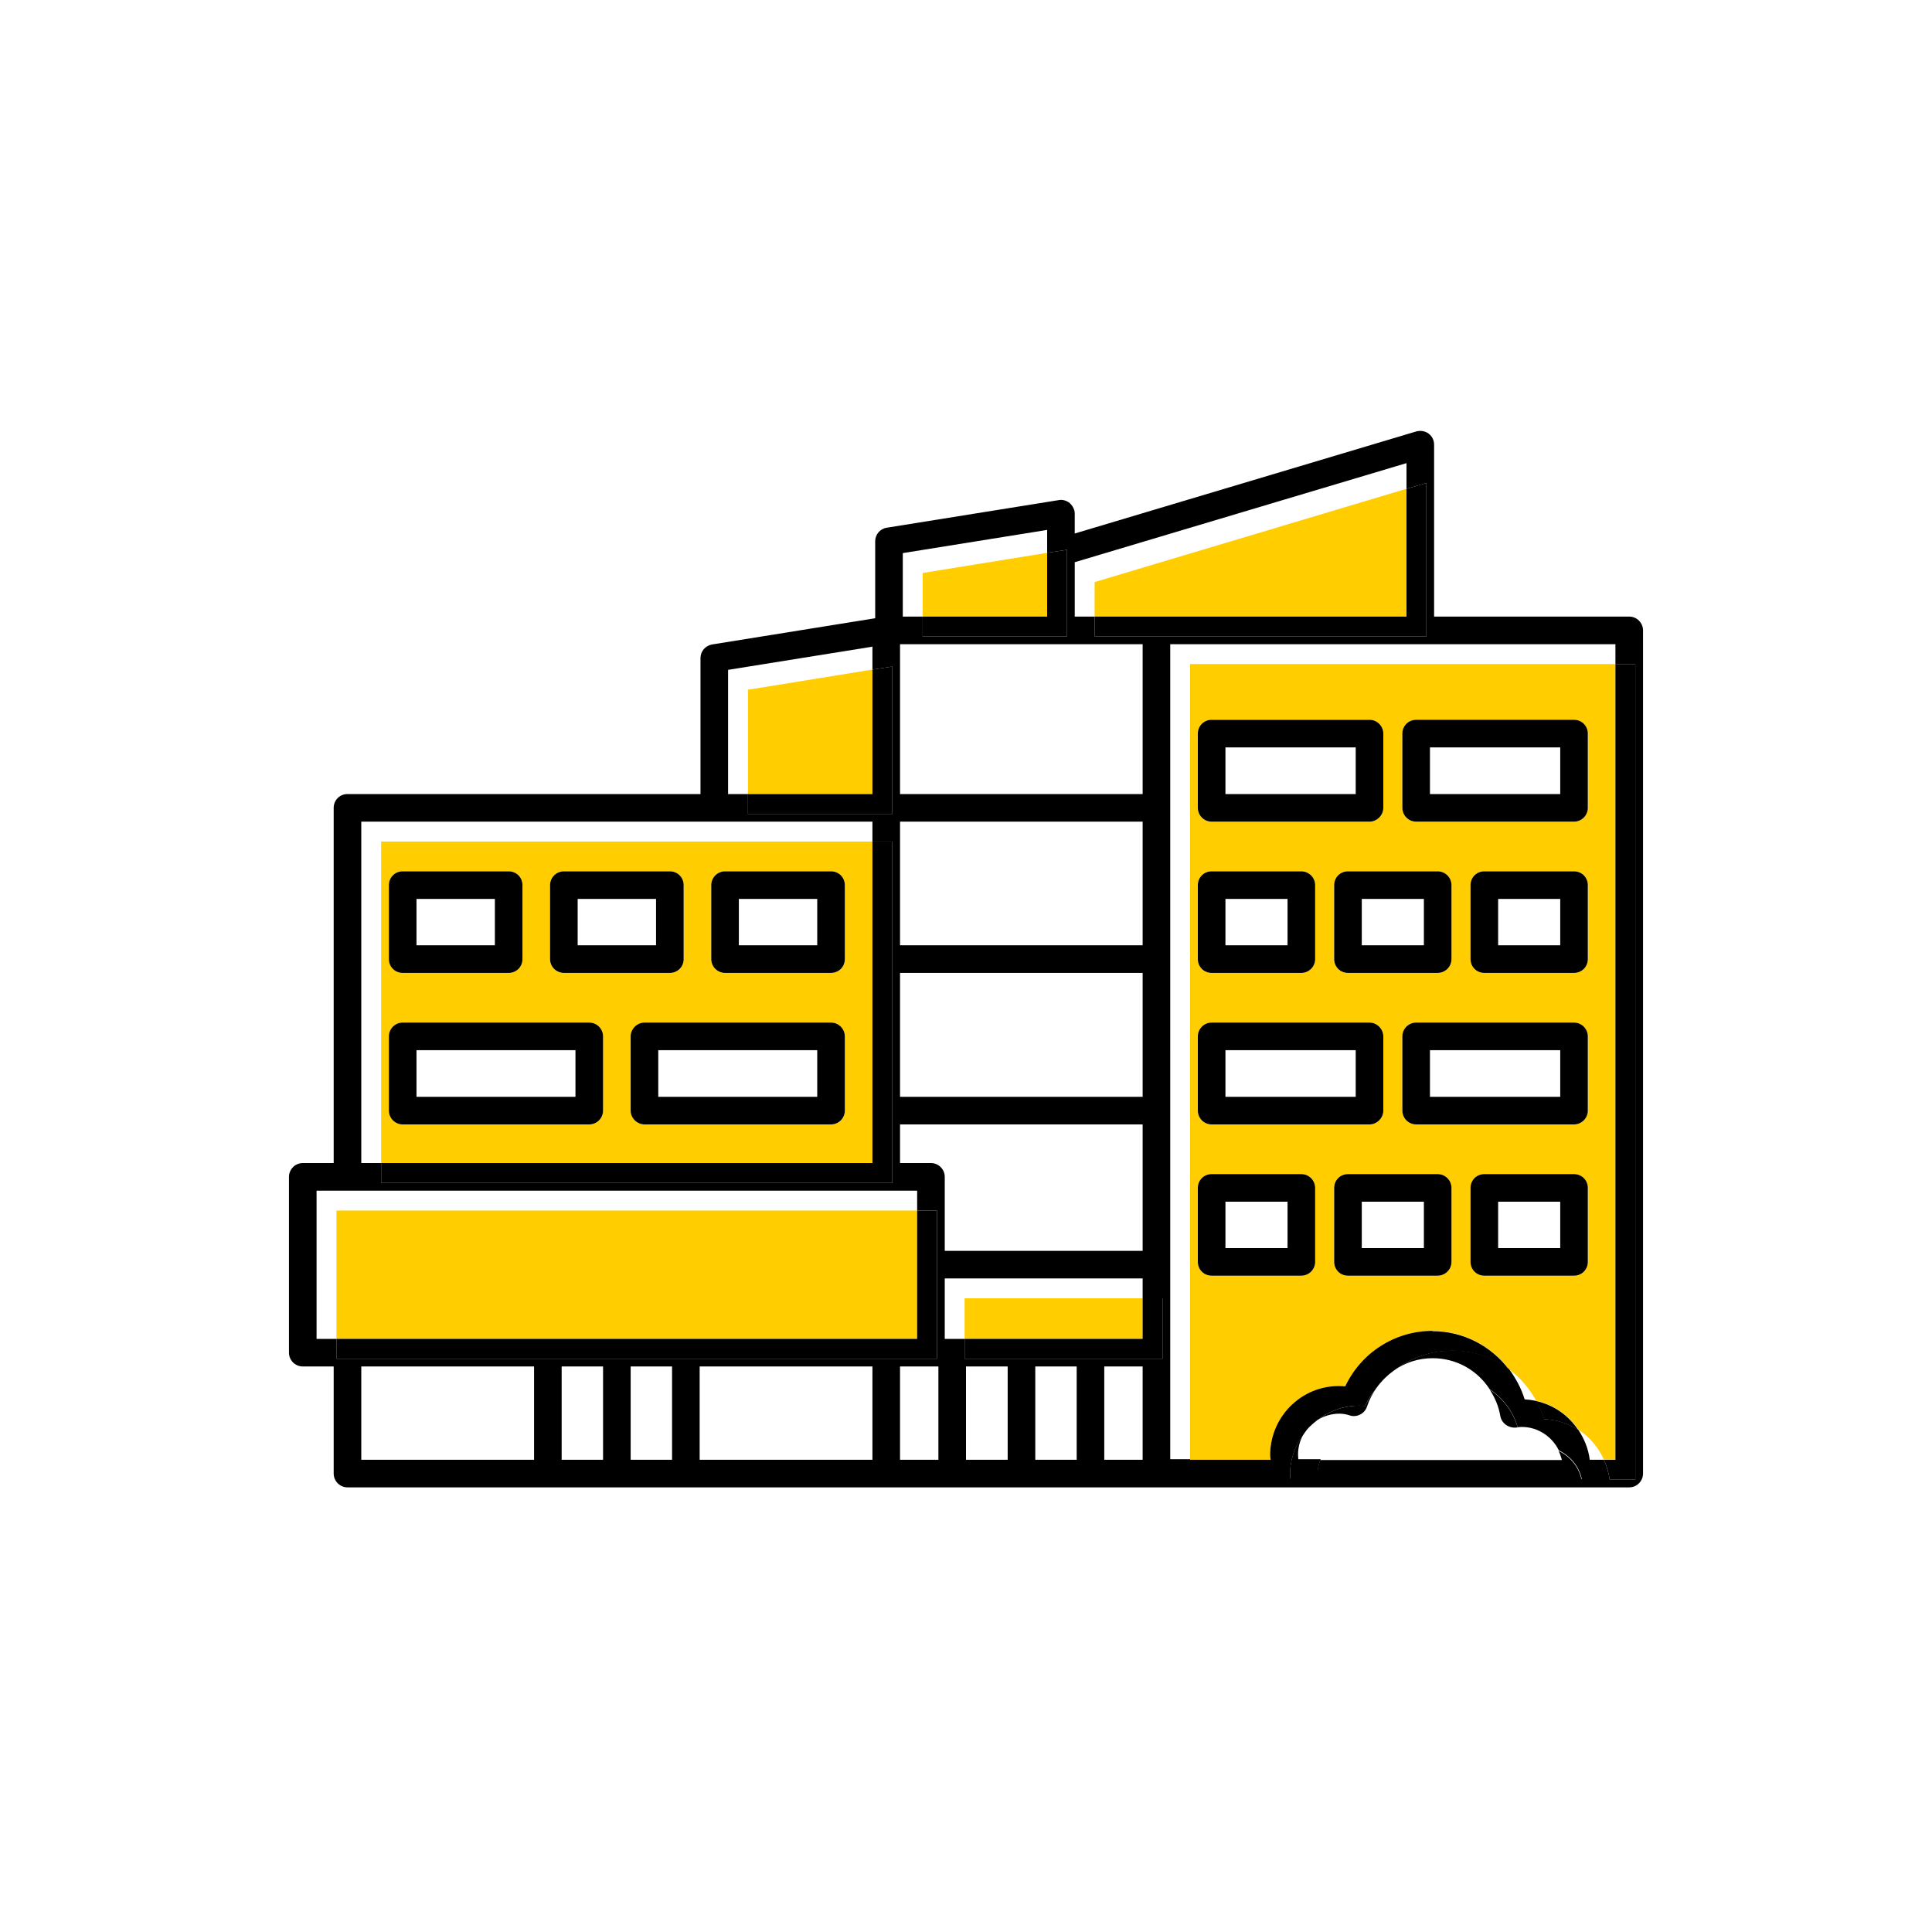 <?xml version="1.0" encoding="UTF-8"?><svg width="70" height="70" xmlns="http://www.w3.org/2000/svg" viewBox="-10 -10 70 70"><rect x="-10" y="-10" width="70" height="70" fill="white"/><g id="uuid-85a17641-6388-4b82-9728-d8411dd6ac48"><rect x="24.95" y="37.04" width="6.45" height="1.47" fill="#ffcd00"/><path d="M42.18,14.06h-9.06v28.83h2.92c0-.06-.02-.11-.02-.17,0-1.45,1.24-2.63,2.72-2.49.57-1.21,1.79-2.01,3.16-2.01,1.12,0,2.13.54,2.77,1.39.41.3.74.69.99,1.14.64.14,1.18.53,1.53,1.05.4.26.72.64.92,1.08h.42V14.06h-6.35ZM33.4,16.58c0-.28.22-.5.5-.5h5.72c.27,0,.5.22.5.5v2.69c0,.27-.23.5-.5.5h-5.72c-.28,0-.5-.23-.5-.5v-2.69ZM42.09,21.57c.27,0,.5.22.5.5v2.68c0,.28-.23.5-.5.5h-3.25c-.28,0-.5-.22-.5-.5v-2.68c0-.28.22-.5.5-.5h3.25ZM33.4,22.07c0-.28.22-.5.5-.5h3.25c.27,0,.5.22.5.5v2.68c0,.28-.23.5-.5.5h-3.25c-.28,0-.5-.22-.5-.5v-2.68ZM33.4,27.55c0-.27.22-.5.5-.5h5.72c.27,0,.5.23.5.5v2.69c0,.27-.23.5-.5.5h-5.72c-.28,0-.5-.23-.5-.5v-2.69ZM37.65,35.72c0,.28-.23.5-.5.5h-3.25c-.28,0-.5-.22-.5-.5v-2.68c0-.28.22-.5.5-.5h3.25c.27,0,.5.22.5.5v2.68ZM42.59,35.72c0,.28-.23.5-.5.5h-3.25c-.28,0-.5-.22-.5-.5v-2.68c0-.28.22-.5.5-.5h3.25c.27,0,.5.22.5.5v2.68ZM47.53,35.72c0,.28-.22.5-.5.5h-3.25c-.28,0-.5-.22-.5-.5v-2.68c0-.28.22-.5.5-.5h3.25c.28,0,.5.22.5.5v2.68ZM47.53,30.24c0,.27-.22.5-.5.5h-5.72c-.28,0-.5-.23-.5-.5v-2.69c0-.27.22-.5.5-.5h5.72c.28,0,.5.23.5.5v2.69ZM47.53,24.75c0,.28-.22.5-.5.5h-3.25c-.28,0-.5-.22-.5-.5v-2.68c0-.28.22-.5.5-.5h3.25c.28,0,.5.22.5.5v2.68ZM47.53,19.27c0,.27-.22.5-.5.5h-5.72c-.28,0-.5-.23-.5-.5v-2.69c0-.28.22-.5.5-.5h5.72c.28,0,.5.22.5.5v2.69Z" fill="#ffcd00" stroke-width="0"/><polygon points="40.96 7.71 29.66 11.09 29.66 12.34 31.9 12.34 40.96 12.34 40.96 7.71" fill="#ffcd00"/><polygon points="27.94 10.03 23.43 10.76 23.43 12.34 27.94 12.34 27.94 10.03" fill="#ffcd00"/><polygon points="21.61 14.26 17.1 14.99 17.1 18.77 21.61 18.77 21.61 14.26" fill="#ffcd00"/><path d="M21.61,20.49H3.81v11.65h17.8v-11.65ZM9.93,22.07c0-.28.23-.5.5-.5h3.84c.28,0,.5.22.5.5v2.68c0,.28-.22.5-.5.5h-3.84c-.27,0-.5-.22-.5-.5v-2.68ZM4.09,22.07c0-.28.22-.5.5-.5h3.84c.28,0,.5.22.5.5v2.68c0,.28-.22.5-.5.5h-3.84c-.28,0-.5-.22-.5-.5v-2.68ZM11.85,30.24c0,.27-.22.5-.5.5h-6.76c-.28,0-.5-.23-.5-.5v-2.69c0-.27.22-.5.5-.5h6.76c.28,0,.5.23.5.5v2.69ZM20.61,30.24c0,.27-.22.5-.5.5h-6.76c-.27,0-.5-.23-.5-.5v-2.69c0-.27.23-.5.5-.5h6.76c.28,0,.5.23.5.5v2.69ZM20.61,24.75c0,.28-.22.5-.5.5h-3.84c-.27,0-.5-.22-.5-.5v-2.68c0-.28.23-.5.5-.5h3.84c.28,0,.5.22.5.5v2.68Z" fill="#ffcd00" stroke-width="0"/><polygon points="3.81 33.86 2.81 33.86 2.19 33.86 2.19 38.51 3.09 38.51 21.61 38.51 22.61 38.51 23.23 38.51 23.23 36.32 23.23 35.32 23.23 33.86 22.33 33.86 3.81 33.86" fill="#ffcd00"/></g><g id="uuid-f2ec5ff2-0f0e-4958-942c-1f7a63cc58ff"><path d="M47.03,21.57h-3.25c-.28,0-.5.22-.5.5v2.68c0,.28.22.5.5.5h3.25c.28,0,.5-.22.5-.5v-2.68c0-.28-.22-.5-.5-.5ZM46.53,24.25h-2.25v-1.68h2.25v1.68Z" stroke-width="0"/><path d="M47.03,32.54h-3.25c-.28,0-.5.22-.5.5v2.68c0,.28.22.5.5.5h3.25c.28,0,.5-.22.5-.5v-2.68c0-.28-.22-.5-.5-.5ZM46.53,35.22h-2.25v-1.68h2.25v1.68Z" stroke-width="0"/><path d="M47.03,16.08h-5.72c-.28,0-.5.22-.5.5v2.69c0,.27.22.5.5.5h5.72c.28,0,.5-.23.5-.5v-2.69c0-.28-.22-.5-.5-.5ZM46.53,18.77h-4.72v-1.69h4.72v1.69Z" stroke-width="0"/><path d="M47.03,27.05h-5.72c-.28,0-.5.23-.5.5v2.69c0,.27.22.5.5.5h5.72c.28,0,.5-.23.5-.5v-2.69c0-.27-.22-.5-.5-.5ZM46.53,29.74h-4.72v-1.69h4.72v1.69Z" stroke-width="0"/><path d="M38.34,22.07v2.68c0,.28.22.5.5.5h3.25c.27,0,.5-.22.5-.5v-2.68c0-.28-.23-.5-.5-.5h-3.25c-.28,0-.5.22-.5.5ZM39.34,22.57h2.25v1.68h-2.25v-1.68Z" stroke-width="0"/><path d="M42.09,32.54h-3.25c-.28,0-.5.22-.5.5v2.68c0,.28.22.5.5.5h3.25c.27,0,.5-.22.5-.5v-2.68c0-.28-.23-.5-.5-.5ZM41.59,35.22h-2.25v-1.68h2.25v1.68Z" stroke-width="0"/><path d="M37.15,32.54h-3.25c-.28,0-.5.22-.5.5v2.68c0,.28.22.5.5.5h3.25c.27,0,.5-.22.5-.5v-2.68c0-.28-.23-.5-.5-.5ZM36.65,35.22h-2.25v-1.68h2.25v1.68Z" stroke-width="0"/><path d="M33.9,19.77h5.72c.27,0,.5-.23.5-.5v-2.69c0-.28-.23-.5-.5-.5h-5.72c-.28,0-.5.22-.5.5v2.69c0,.27.22.5.5.5ZM34.4,17.08h4.72v1.69h-4.72v-1.69Z" stroke-width="0"/><path d="M33.9,25.25h3.25c.27,0,.5-.22.5-.5v-2.68c0-.28-.23-.5-.5-.5h-3.25c-.28,0-.5.22-.5.5v2.68c0,.28.22.5.5.5ZM34.4,22.57h2.25v1.68h-2.25v-1.68Z" stroke-width="0"/><path d="M33.9,30.74h5.72c.27,0,.5-.23.5-.5v-2.69c0-.27-.23-.5-.5-.5h-5.72c-.28,0-.5.23-.5.5v2.69c0,.27.22.5.5.5ZM34.4,28.05h4.72v1.69h-4.72v-1.69Z" stroke-width="0"/><path d="M15.77,22.07v2.68c0,.28.23.5.5.5h3.84c.28,0,.5-.22.5-.5v-2.68c0-.28-.22-.5-.5-.5h-3.84c-.27,0-.5.22-.5.5ZM16.77,22.57h2.84v1.68h-2.84v-1.68Z" stroke-width="0"/><path d="M20.11,27.05h-6.76c-.27,0-.5.23-.5.5v2.69c0,.27.23.5.5.5h6.76c.28,0,.5-.23.5-.5v-2.69c0-.27-.22-.5-.5-.5ZM19.61,29.74h-5.76v-1.69h5.76v1.69Z" stroke-width="0"/><path d="M10.43,25.25h3.84c.28,0,.5-.22.5-.5v-2.68c0-.28-.22-.5-.5-.5h-3.84c-.27,0-.5.22-.5.5v2.68c0,.28.23.5.5.5ZM10.93,22.57h2.84v1.68h-2.84v-1.68Z" stroke-width="0"/><path d="M4.59,25.25h3.84c.28,0,.5-.22.5-.5v-2.68c0-.28-.22-.5-.5-.5h-3.84c-.28,0-.5.22-.5.5v2.68c0,.28.22.5.5.5ZM5.09,22.57h2.84v1.68h-2.84v-1.68Z" stroke-width="0"/><path d="M11.35,27.05h-6.76c-.28,0-.5.23-.5.5v2.69c0,.27.22.5.5.5h6.76c.28,0,.5-.23.5-.5v-2.69c0-.27-.22-.5-.5-.5ZM10.85,29.74h-5.76v-1.69h5.76v1.69Z" stroke-width="0"/><path d="M40.32,39.8s.03-.03.05-.04c-.02.01-.03.03-.05.04Z" stroke-width="0"/><path d="M37.53,41.61s.05-.04.07-.06c-.02.02-.05.04-.07.06Z" stroke-width="0"/><path d="M39.96,40.18s.05-.06.07-.08c-.02.03-.05.06-.07.08Z" stroke-width="0"/><path d="M38.92,41.29c.26.07.53-.08.61-.33.08-.24.2-.47.34-.67-.16.2-.3.42-.41.65-.66-.06-1.26.15-1.74.52.23-.15.51-.24.81-.24.12,0,.25.02.4.07Z" stroke-width="0"/><path d="M49.03,12.34h-7.07v-6.23c0-.16-.07-.3-.2-.4-.12-.09-.29-.12-.44-.08l-12.38,3.7v-.72c0-.14-.07-.28-.18-.38-.11-.09-.26-.14-.4-.11l-6.23,1c-.25.04-.42.25-.42.49v2.79l-5.91.95c-.24.04-.42.25-.42.49v4.93H2.59c-.28,0-.5.22-.5.5v12.87H.97c-.28,0-.5.23-.5.5v6.37c0,.27.22.5.5.5h1.12v3.88c0,.27.22.5.5.5h46.44c.28,0,.5-.23.5-.5V12.84c0-.27-.22-.5-.5-.5ZM28.94,10.37l12.02-3.59v.93l.72-.21v5.56h-12.02v-.72h-.72v-1.97ZM22.71,10.04l5.23-.84v.83l.72-.11v3.14h-5.23v-.72h-.72v-2.3ZM22.61,13.34h8.79v5.43h-8.79v-5.43ZM22.61,19.77h8.79v4.48h-8.79v-4.48ZM22.61,25.25h8.79v4.49h-8.79v-4.49ZM16.38,14.27l5.23-.84v.83l.72-.11v5.34h-5.23v-.72h-.72v-4.5ZM3.09,19.77h18.52v.72h.72v12.37H3.81v-.72h-.72v-12.37ZM9.35,42.89H3.09v-3.38h6.26v3.38ZM11.85,42.89h-1.5v-3.38h1.5v3.38ZM14.35,42.89h-1.5v-3.38h1.5v3.38ZM21.61,42.89h-6.26v-3.38h6.26v3.38ZM3.81,39.23h-1.62v-.72h-.72v-5.37h21.76v.72h.72v5.37H3.81ZM24,42.89h-1.39v-3.38h1.39v3.38ZM23.73,32.14h-1.12v-1.4h8.79v4.58h-7.17v-2.68c0-.27-.22-.5-.5-.5ZM26.51,42.89h-1.51v-3.38h1.51v3.38ZM29.01,42.89h-1.5v-3.38h1.5v3.38ZM31.4,42.89h-1.39v-3.38h1.39v3.38ZM32.12,39.23h-7.17v-.72h-.72v-2.19h7.17v.72h.72v2.19ZM49.25,43.61h-.93c-.03-.25-.11-.49-.21-.72h-.51c-.05-.4-.2-.76-.41-1.08-.36-.23-.79-.38-1.24-.39-.07-.23-.17-.45-.28-.66-.14-.03-.28-.05-.43-.06-.12-.4-.32-.76-.56-1.09-.58-.43-1.29-.68-2.06-.68s-1.52.27-2.11.72c.4-.28.88-.44,1.4-.44.86,0,1.62.44,2.06,1.12.48.32.85.8,1.02,1.38.63-.07,1.22.29,1.49.84.41.2.74.58.83,1.04h-9.56c0-.06-.01-.11-.01-.17,0-.19.04-.38.11-.55h-.81c0-.06-.01-.11-.01-.17,0-.3.09-.58.25-.82-.33.43-.54.96-.54,1.54,0,.06.01.11.02.17h-3.64v-.72h-.72V13.34h16.13v.72h.72v29.55Z" stroke-width="0"/><polygon points="31.4 38.51 24.95 38.51 24.95 39.23 32.12 39.23 32.12 37.04 31.4 37.04 31.4 38.51"/><path d="M44.95,41.72s.02,0,.04,0c-.17-.58-.54-1.06-1.02-1.38.19.29.33.61.39.97.05.27.32.45.6.41Z" stroke-width="0"/><path d="M37.84,42.89c-.07.17-.11.35-.11.55,0,.06.01.11.01.17h9.56c-.09-.46-.42-.85-.83-1.04.05.1.09.21.12.33h-8.75Z" stroke-width="0"/><path d="M45.66,40.76c.11.21.21.43.28.66.46.02.88.16,1.24.39-.35-.53-.89-.91-1.53-1.05Z" stroke-width="0"/><path d="M48.53,42.89h-.42c.1.22.18.46.21.72h.93V14.06h-.72v28.83Z" stroke-width="0"/><path d="M41.9,38.22c-1.37,0-2.59.8-3.16,2.01-1.48-.14-2.72,1.04-2.72,2.49,0,.06.01.11.02.17h-2.92v.72h3.64c0-.06-.02-.11-.02-.17,0-.58.2-1.11.54-1.54.07-.11.16-.2.26-.29.02-.02.05-.04.07-.06.04-.03.07-.06.11-.09.48-.37,1.08-.58,1.74-.52.11-.24.25-.45.41-.65.03-.04.06-.08.09-.12.02-.03.05-.06.07-.08.09-.11.19-.2.29-.29.02-.01.03-.03.05-.04.04-.03.09-.07.13-.1.59-.45,1.33-.72,2.11-.72s1.48.25,2.06.68c-.64-.85-1.65-1.39-2.77-1.39Z" stroke-width="0"/><polygon points="31.9 12.34 29.66 12.34 29.66 13.06 32.62 13.06 41.68 13.06 41.68 7.5 40.96 7.71 40.96 12.34 31.9 12.34"/><polygon points="23.43 12.34 23.43 13.06 28.66 13.06 28.66 10.72 28.66 9.92 27.94 10.03 27.94 12.34 23.43 12.34"/><polygon points="17.1 18.77 17.1 19.49 22.33 19.49 22.33 14.15 21.61 14.26 21.61 18.77 17.1 18.77"/><polygon points="3.81 32.14 3.81 32.86 22.33 32.86 22.33 20.49 21.61 20.49 21.61 32.14 3.81 32.14"/><polygon points="23.95 39.23 23.95 37.04 23.95 36.04 23.95 33.86 23.33 33.86 23.23 33.86 23.23 35.32 23.23 36.32 23.23 38.51 22.61 38.51 21.61 38.51 3.09 38.51 2.19 38.51 2.19 39.23 2.81 39.23 3.81 39.23 22.33 39.23 23.33 39.23 23.95 39.23"/></g></svg>